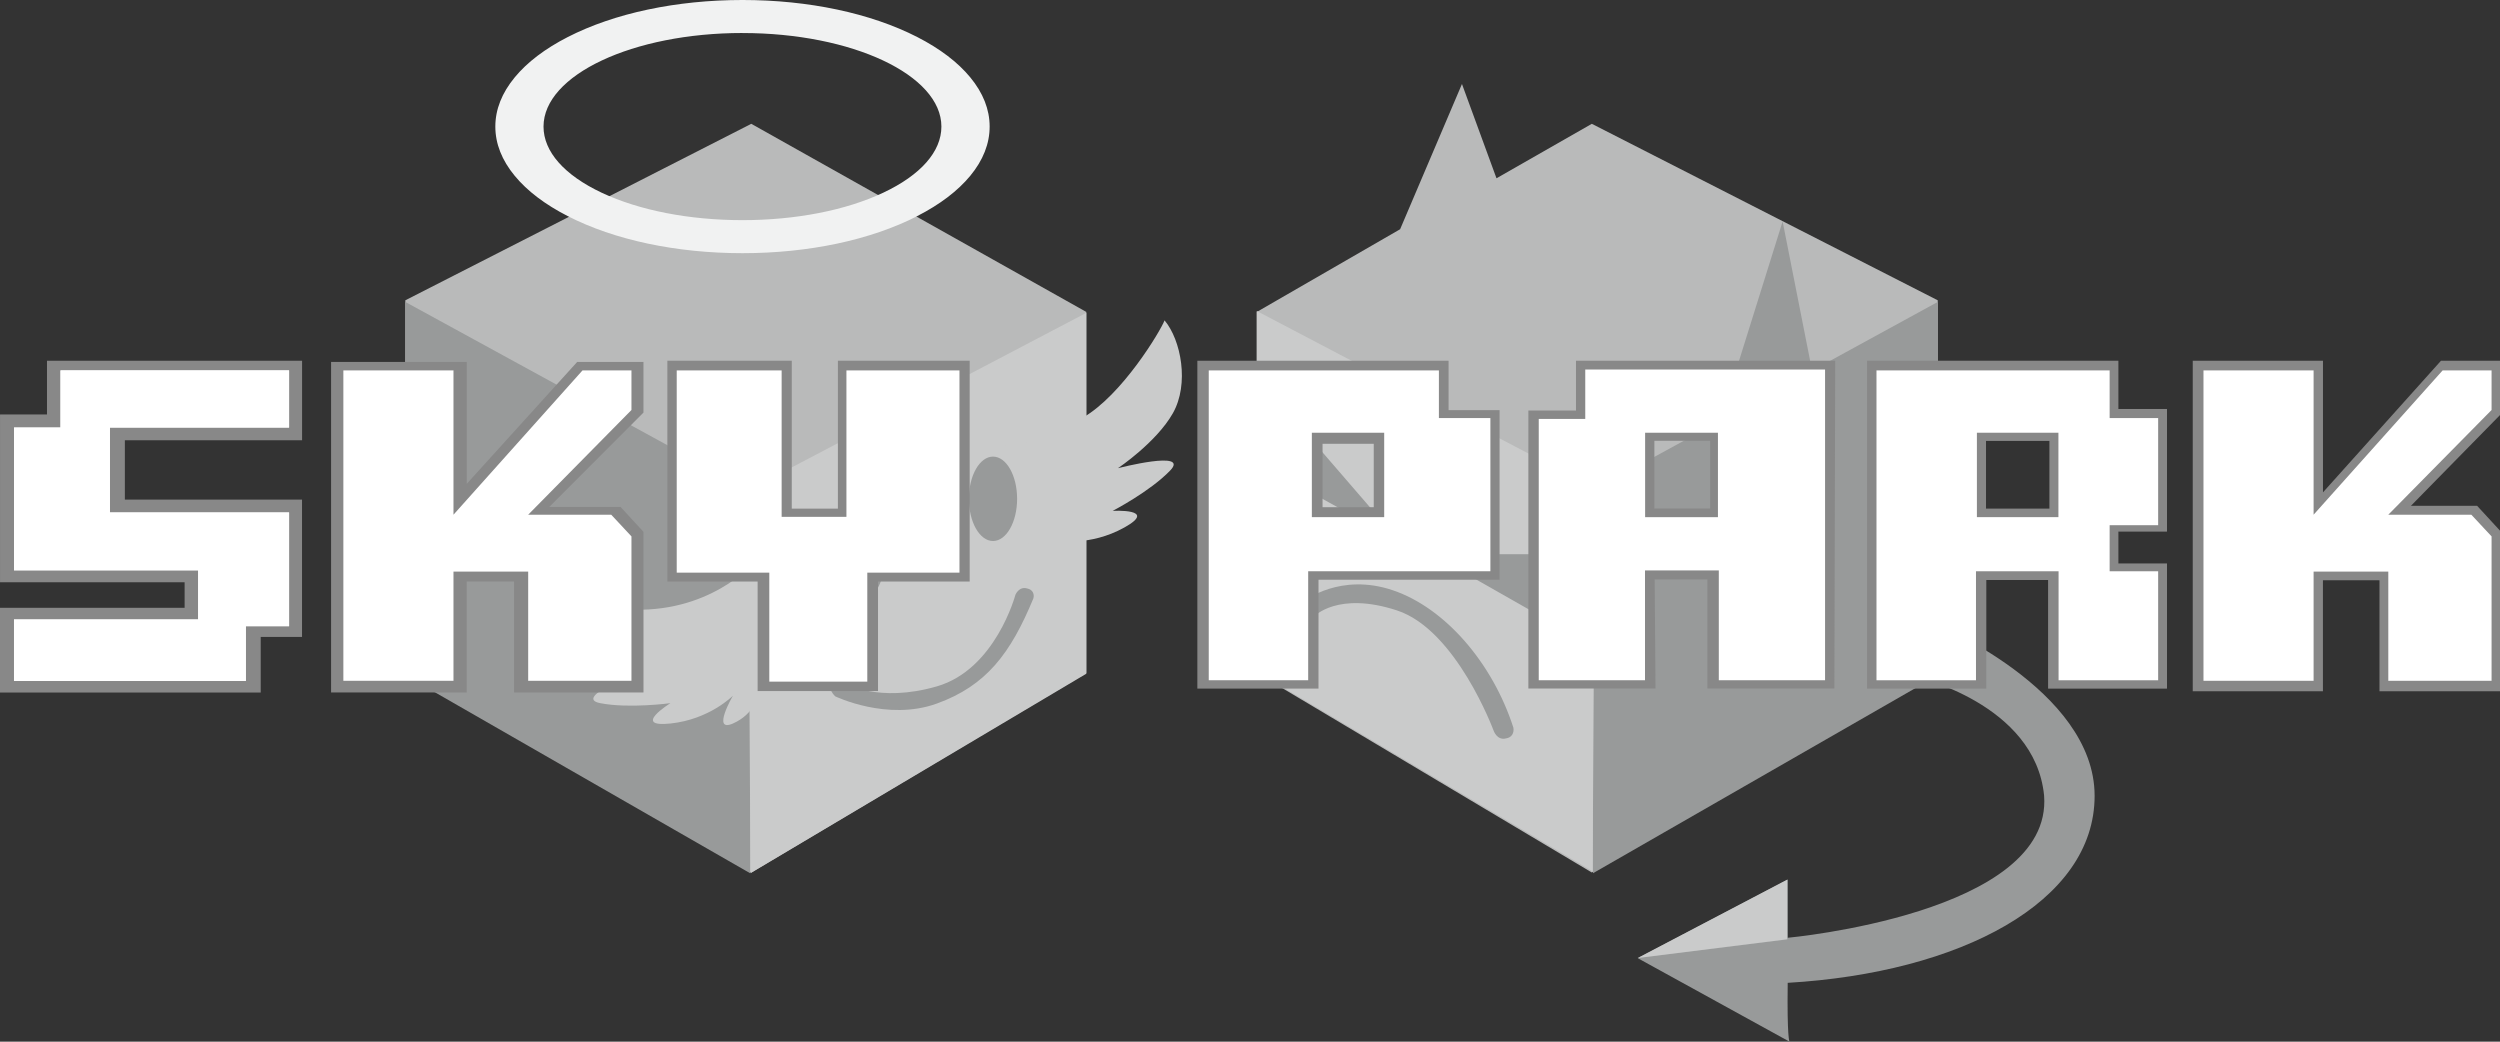 <svg height="35" viewBox="0 0 84 35" width="84" xmlns="http://www.w3.org/2000/svg"><rect x="0" y="0" width="84" height="35" fill="#333333" stroke="none"/><path d="m42.227 10.482v12.128l11.258 6.706 11.623-6.706v-12.52l-11.623-5.93-3.203 1.83-1.16-3.168-2.078 4.88z" fill="#b9baba"/><path d="m53.525 16.478 4.275-2.337 2.096-6.701.99 5.014 4.222-2.309v12.545l-11.583 6.65z" fill="#989a9a"/><path d="m53.588 16.41-11.36-5.96v12.125l11.284 6.702z" fill="#cacbcb"/><g fill="#989a9a"><path d="m48.104 18.62h4.139v2.355z"/><path d="m47.818 16.933h-4.335l-1.11-2.002z" transform="matrix(.875 .485 -.485 .875 13.399 -19.81)"/><path d="m43.838 20.183s1.2-.946 2.961-.35c1.764.595 3.356 2.456 4.051 4.618.03.17-.053.335-.252.36-.304.076-.416-.27-.416-.27s-1.252-3.379-3.244-4.031c-1.996-.653-2.785.205-2.785.205s-.223.226-.445 0c-.225-.226.13-.532.13-.532z"/><path d="m64.948 20.925s5.428 2.223 5.431 5.81c.006 3.586-4.535 5.95-10.312 6.288-.025 1.847.059 1.976.059 1.976l-5.096-2.804 5.037-2.643v1.957s8.914-.81 8.615-4.774c-.3-3.105-4.351-4.007-4.351-4.007z"/></g><path d="m60.053 29.555v2.006l-5.029.629z" fill="#cacbcb"/><path d="m36.5 10.481v12.129l-11.257 6.707-11.624-6.707v-12.52l11.624-5.93z" fill="#b9baba"/><path d="m25.203 16.478-11.584-6.333v12.545l11.584 6.65z" fill="#989a9a"/><path d="m25.14 16.471 11.36-5.959v12.125l-11.284 6.702z" fill="#cacbcb"/><path d="m28.192 23.579s1.805.723 3.424.005c1.62-.718 2.355-1.854 2.989-3.753.028-.148-.047-.293-.23-.315-.28-.065-.381.238-.381.238s-.49 2.548-2.418 3.254c-1.928.707-3.095.104-3.095.104s-.205-.198-.409 0c-.205.197.12.467.12.467z" fill="#989a9a" transform="matrix(.998 .07 -.07 .998 1.575 -2.11)"/><path d="m24.947 1.11c3.686 0 6.684 1.41 6.684 3.143 0 .84-.695 1.63-1.957 2.223-1.263.594-2.941.921-4.727.921-1.785 0-3.464-.327-4.727-.92-1.262-.594-1.958-1.384-1.958-2.224 0-1.733 3-3.144 6.685-3.144zm5.873 6.15c.762-.39 1.361-.845 1.78-1.352.433-.524.652-1.081.652-1.656 0-.574-.22-1.131-.653-1.655-.418-.507-1.017-.962-1.78-1.353-1.567-.802-3.653-1.244-5.871-1.244s-4.304.442-5.872 1.245c-.763.391-1.362.846-1.78 1.353-.433.524-.653 1.081-.653 1.655 0 .575.22 1.132.653 1.656.418.507 1.017.962 1.78 1.352 1.568.804 3.654 1.246 5.872 1.246s4.304-.442 5.873-1.246z" fill="#f1f2f2"/><path d="m25.465 18.768s-1.33 1.673-3.908 1.718c-1.514.146-3.828-.892-4.133-1.099-.074.859.541 2.229 1.563 2.715 1.02.486 2.57.452 2.57.452s-2.354.885-1.389 1.072c.967.189 2.358 0 2.358 0s-1.323.822 0 .684c1.32-.138 2.1-.935 2.1-.935s-.73 1.255 0 .935c.726-.32.84-.935.84-.935z" fill="#cacbcb"/><path d="m33.228 12.813s1.329 1.672 3.909 1.718c1.512.146 3.826-.891 4.132-1.099.075.858-.54 2.229-1.562 2.715s-2.57.453-2.57.453 2.354.884 1.387 1.072c-.966.188-2.356 0-2.356 0s1.321.82 0 .683c-1.322-.137-2.099-.935-2.099-.935s.728 1.256 0 .935c-.727-.32-.84-.935-.84-.935z" fill="#cacbcb" transform="matrix(.819 -.574 .574 .819 -2.38 23.452)"/><path d="m28.099 18.78c0-.784.362-1.419.81-1.419.447 0 .81.635.81 1.418s-.363 1.418-.81 1.418c-.448 0-.81-.635-.81-1.418z" fill="#989a9a"/><path d="m32.555 16.76c0-.783.363-1.418.81-1.418.448 0 .81.635.81 1.418s-.362 1.418-.81 1.418c-.447 0-.81-.635-.81-1.418z" fill="#989a9a"/><g fill="#888"><path d="m10.15 12.12v2.672h-5.955v1.995h5.953v4.615h-1.388v1.867h-8.76v-2.846h6.203v-.86h-6.202v-5.637h1.578v-1.805z"/><path d="m15.683 12.16v4.096l3.71-4.095h2.227v1.702l-3.164 3.17h2.395l.77.837v5.396h-4.349v-3.728h-1.59v3.728h-4.558v-11.105"/><path d="m78.052 12.12v4.423l3.965-4.422h1.983v1.825l-2.992 3.048h2.222l.77.836v5.396h-4.05v-3.729h-1.9v3.729h-4.374v-11.105"/><path d="m22.423 12.12v7.42h3.033v3.68h4.045v-3.68h3.08v-7.42h-4.428v4.97h-1.55v-4.97z"/><path d="m46.158 14.912v2.13h-1.72v-2.13zm-1.856 4.566h6.084v-5.697h-1.714v-1.66h-8.441v11.016h4.07z"/><path d="m68.86 14.815v2.274h-2.13v-2.274zm-2.12 8.323v-3.65h2.076v3.65h3.995v-4.206h-1.633v-1.07h1.633v-4.12h-1.633v-1.622h-8.445v11.017h4.007z"/><path d="m57.462 14.812v2.274h-1.875v-2.274zm-1.837 8.323-.028-3.667h1.772v3.667h4.266l.028-11.014h-8.71v1.673h-1.6v9.34z"/></g><g fill="#fff"><path d="m9.713 12.446v1.92h-6.02v2.852h6.02v3.822h-1.453v1.842h-7.79v-2.067h6.188v-1.652h-6.187v-4.797h1.562v-1.92z"/><path d="m9.713 12.446v1.92h-6.02v2.852h6.02v3.822h-1.453v1.842h-7.79v-2.067h6.188v-1.652h-6.187v-4.797h1.562v-1.92z"/><path d="m11.537 12.446h3.7v4.848l4.335-4.848h1.645v1.33l-3.47 3.518h2.79l.68.729v4.851h-3.47v-3.668h-2.51v3.668h-3.7z"/><path d="m74.037 12.446h3.7v4.848l4.335-4.848h1.645v1.33l-3.47 3.518h2.79l.68.729v4.851h-3.47v-3.668h-2.51v3.668h-3.7z"/><path d="m22.738 12.446v6.795h3.111v3.662h3.292v-3.662h3.097v-6.795h-3.798v4.92h-2.177v-4.92z"/><path d="m46.509 14.54v2.836h-2.431v-2.836zm-2.554 8.316v-3.662h6.122v-5.147h-1.73v-1.601h-7.733v10.41z"/><path d="m69.163 14.54v2.836h-2.739v-2.836zm-2.77 8.317v-3.663h2.775v3.663h3.346v-3.663h-1.63v-1.547h1.63v-3.6h-1.63v-1.601h-7.834v10.41l3.34.001h.001z"/><path d="m57.723 14.54v2.837h-2.447v-2.837zm-2.451 8.316v-3.69h2.48v3.69h3.57v-10.44h-8.057v1.66h-1.563v8.78z"/></g></svg>